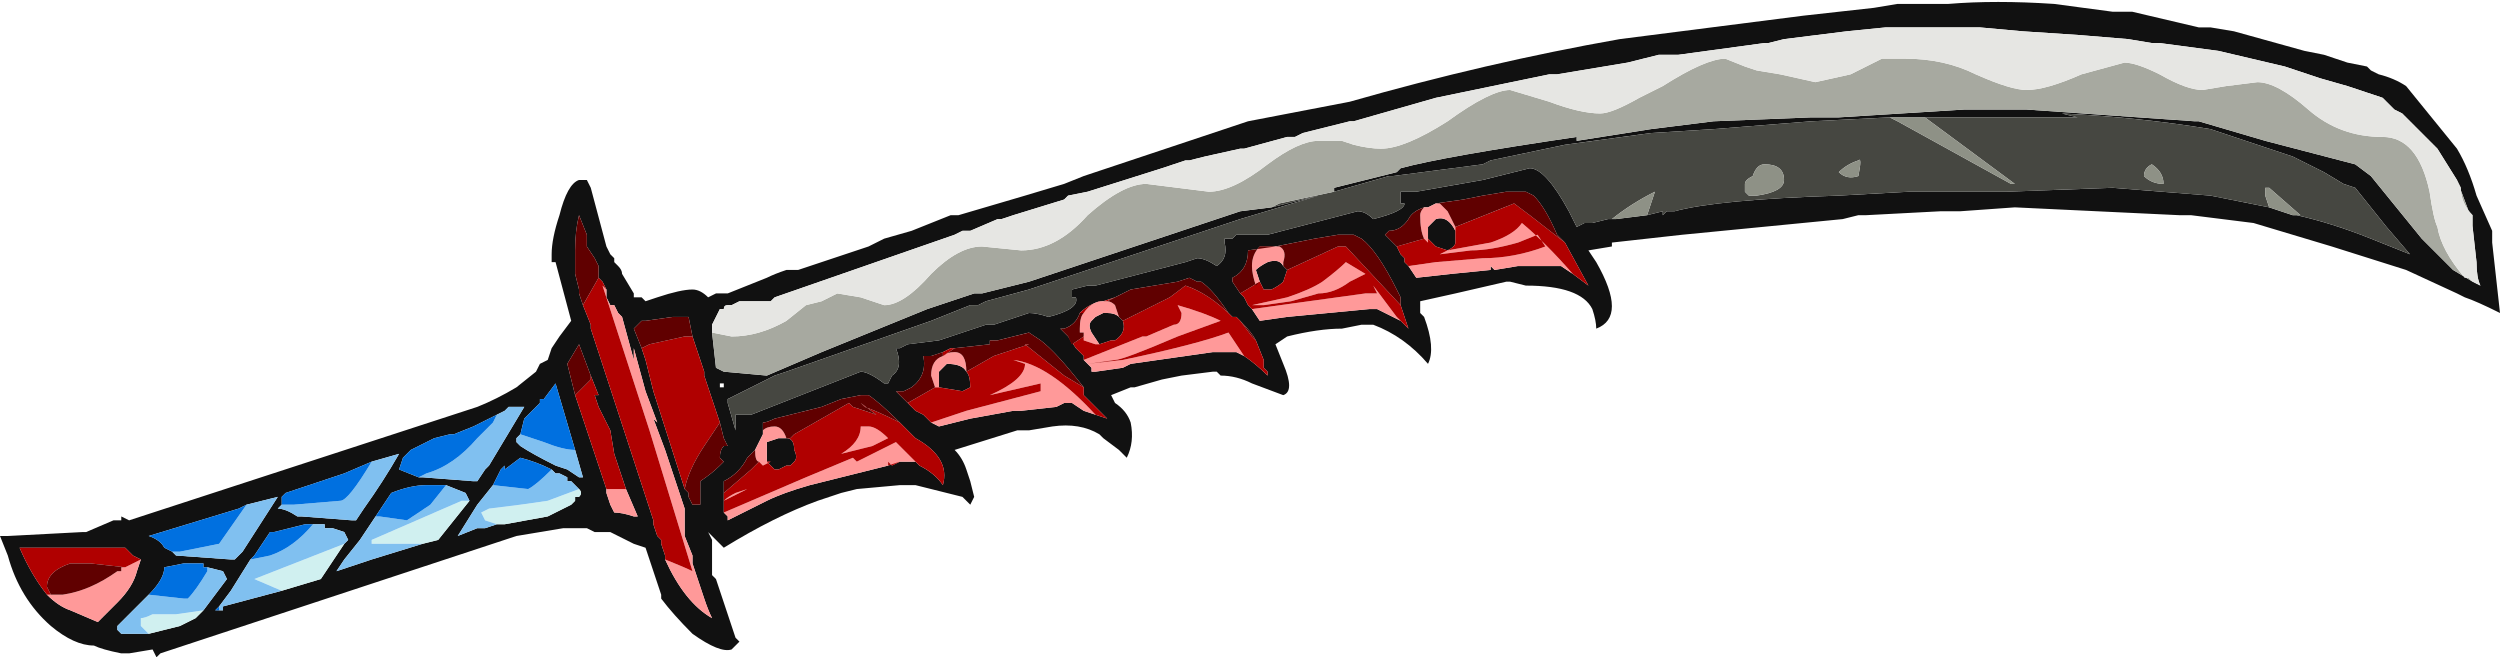 <?xml version="1.0" encoding="UTF-8" standalone="no"?>
<svg xmlns:ffdec="https://www.free-decompiler.com/flash" xmlns:xlink="http://www.w3.org/1999/xlink" ffdec:objectType="frame" height="58.8px" width="223.65px" xmlns="http://www.w3.org/2000/svg">
  <g transform="matrix(1.0, 0.0, 0.0, 1.0, 102.2, 23.45)">
    <use ffdec:characterId="1157" height="8.4" transform="matrix(7.0, 0.0, 0.0, 7.0, -102.2, -23.45)" width="31.95" xlink:href="#shape0"/>
  </g>
  <defs>
    <g id="shape0" transform="matrix(1.0, 0.0, 0.0, 1.0, 14.6, 3.35)">
      <path d="M16.8 -1.05 L16.55 -1.45 16.1 -1.9 16.0 -1.95 15.85 -2.1 15.4 -2.25 15.05 -2.35 14.6 -2.5 13.75 -2.7 13.0 -2.8 12.9 -2.8 12.6 -2.85 12.0 -2.9 11.25 -2.95 10.7 -3.0 9.5 -3.0 9.0 -2.95 8.2 -2.85 8.0 -2.8 7.95 -2.8 6.85 -2.65 6.6 -2.65 6.2 -2.55 5.3 -2.4 5.2 -2.4 3.75 -2.1 2.7 -1.8 2.65 -1.8 2.05 -1.65 1.95 -1.6 1.85 -1.6 1.3 -1.45 1.25 -1.45 0.8 -1.35 0.6 -1.3 0.55 -1.3 0.25 -1.2 -0.7 -0.9 -0.95 -0.85 -1.0 -0.8 -1.65 -0.6 -1.8 -0.55 -1.85 -0.55 -2.2 -0.4 -2.3 -0.4 -2.4 -0.35 -4.7 0.45 -4.75 0.5 -4.85 0.5 -5.15 0.5 -5.25 0.55 -5.3 0.55 Q-5.35 0.55 -5.35 0.6 L-5.4 0.6 Q-5.45 0.7 -5.5 0.8 L-5.5 0.9 -5.45 1.35 -5.35 1.4 -4.8 1.45 -4.1 1.15 -2.75 0.6 -2.15 0.4 -2.05 0.4 -1.45 0.25 1.25 -0.65 1.65 -0.7 2.25 -0.85 1.25 -0.55 -1.45 0.35 -2.0 0.5 -2.1 0.55 -2.2 0.55 -2.7 0.75 -4.55 1.4 -4.7 1.45 -5.3 1.75 -5.3 1.8 -5.2 2.15 -5.2 1.95 -5.0 1.95 -3.6 1.4 Q-3.5 1.4 -3.3 1.55 L-3.25 1.55 -3.2 1.45 Q-3.05 1.35 -3.15 1.1 L-3.1 1.1 -3.0 1.05 -2.6 1.0 -2.0 0.8 -1.9 0.8 -1.45 0.65 Q-1.35 0.65 -1.2 0.7 -0.8 0.6 -0.85 0.45 L-0.9 0.45 -0.9 0.35 -0.7 0.3 -0.6 0.3 0.55 0.0 0.7 -0.05 Q0.8 -0.05 0.95 0.05 1.1 -0.05 1.05 -0.25 L1.05 -0.3 1.15 -0.3 1.2 -0.35 1.6 -0.35 2.75 -0.65 Q2.85 -0.65 2.95 -0.55 3.35 -0.65 3.35 -0.75 L3.3 -0.75 3.3 -0.9 3.5 -0.9 4.35 -1.05 4.95 -1.2 Q5.15 -1.2 5.45 -0.65 L5.55 -0.45 5.65 -0.5 5.75 -0.5 5.95 -0.55 6.05 -0.55 6.45 -0.6 6.65 -0.65 6.65 -0.6 6.7 -0.65 6.8 -0.65 Q7.35 -0.8 8.9 -0.85 L9.8 -0.9 11.05 -0.9 12.4 -0.95 13.65 -0.85 14.4 -0.7 14.7 -0.6 14.75 -0.6 Q15.2 -0.5 15.7 -0.3 L16.2 -0.1 15.9 -0.45 15.5 -0.95 15.35 -1.0 15.1 -1.15 14.7 -1.35 13.65 -1.7 Q12.75 -1.85 11.75 -1.9 L11.95 -1.85 10.0 -1.85 9.55 -1.85 8.55 -1.8 7.3 -1.7 6.5 -1.65 5.4 -1.5 4.45 -1.3 4.35 -1.25 3.2 -1.1 3.15 -1.1 2.45 -0.9 2.45 -0.95 3.25 -1.15 3.3 -1.2 Q3.85 -1.35 5.55 -1.6 L5.55 -1.55 6.5 -1.7 7.3 -1.8 8.55 -1.85 8.9 -1.85 10.5 -1.95 11.3 -1.95 13.45 -1.8 13.5 -1.8 14.35 -1.55 15.5 -1.25 15.7 -1.1 16.35 -0.3 Q16.65 0.0 16.75 0.1 L17.0 0.25 17.1 0.3 Q17.05 0.2 17.05 0.0 L17.0 -0.45 16.95 -0.65 16.8 -1.05 M1.8 0.05 L1.85 0.1 1.8 0.25 Q1.75 0.3 1.65 0.35 L1.55 0.35 1.5 0.25 1.45 0.1 Q1.5 0.05 1.6 0.0 1.75 -0.05 1.8 0.05 M3.3 0.55 L3.3 0.45 3.25 0.35 Q3.0 -0.15 2.8 -0.3 L2.7 -0.35 2.5 -0.35 2.2 -0.3 1.7 -0.2 1.35 -0.15 Q1.35 0.1 1.15 0.2 L1.15 0.25 1.25 0.4 1.3 0.45 1.35 0.55 1.4 0.6 1.5 0.75 1.85 0.7 2.9 0.6 3.0 0.6 3.3 0.75 3.4 0.85 3.3 0.55 M2.65 -2.05 Q4.4 -2.55 6.1 -2.85 L8.45 -3.15 9.35 -3.25 9.65 -3.3 10.3 -3.3 Q10.9 -3.35 11.65 -3.3 L12.4 -3.2 12.65 -3.2 13.5 -3.0 13.65 -3.0 13.95 -2.95 14.85 -2.7 15.1 -2.65 15.4 -2.55 15.65 -2.5 15.7 -2.45 15.8 -2.4 Q16.0 -2.35 16.15 -2.25 L16.8 -1.45 Q16.95 -1.2 17.05 -0.85 L17.25 -0.4 17.25 -0.25 17.35 0.65 Q17.05 0.5 16.9 0.45 L16.8 0.4 16.15 0.1 15.2 -0.2 14.2 -0.5 13.4 -0.6 13.25 -0.6 11.15 -0.7 10.45 -0.65 10.2 -0.65 9.25 -0.6 9.15 -0.6 8.95 -0.55 6.9 -0.35 6.0 -0.25 6.0 -0.2 5.7 -0.15 5.8 0.0 Q6.2 0.7 5.8 0.85 5.8 0.75 5.75 0.6 5.6 0.3 4.9 0.3 L4.7 0.25 4.65 0.25 4.0 0.4 3.55 0.5 3.55 0.65 3.6 0.7 Q3.75 1.1 3.65 1.3 3.35 0.95 2.95 0.8 L2.8 0.8 2.55 0.85 Q2.25 0.85 1.85 0.95 L1.7 1.05 1.8 1.3 Q1.95 1.65 1.8 1.7 L1.4 1.55 Q1.2 1.45 1.0 1.45 L0.95 1.4 0.9 1.4 0.5 1.45 0.25 1.5 -0.1 1.6 -0.15 1.6 -0.4 1.7 -0.35 1.8 Q-0.2 1.9 -0.15 2.05 -0.1 2.3 -0.2 2.5 L-0.3 2.4 -0.5 2.25 -0.55 2.2 Q-0.8 2.05 -1.15 2.1 L-1.45 2.15 -1.6 2.15 -2.4 2.4 Q-2.3 2.5 -2.25 2.65 L-2.2 2.8 -2.15 3.0 -2.2 3.1 -2.3 3.0 -2.9 2.85 -3.1 2.85 -3.65 2.9 -3.85 2.95 -4.15 3.05 Q-4.7 3.25 -5.35 3.65 L-5.55 3.45 -5.5 3.55 -5.5 4.0 -5.45 4.05 -5.2 4.8 -5.15 4.85 -5.25 4.95 Q-5.4 5.0 -5.75 4.75 -6.0 4.5 -6.15 4.3 L-6.15 4.25 -6.35 3.65 -6.5 3.6 -6.8 3.45 -7.0 3.45 -7.1 3.4 -7.4 3.4 -8.0 3.5 -12.55 5.0 -12.6 5.05 -12.65 4.95 -12.95 5.0 -13.05 5.0 Q-13.3 4.95 -13.4 4.9 -13.65 4.9 -13.95 4.65 -14.35 4.3 -14.5 3.75 L-14.6 3.5 -14.5 3.5 -13.55 3.45 -13.5 3.45 -13.15 3.3 -13.05 3.3 -13.05 3.25 -12.95 3.3 -8.5 1.85 Q-8.25 1.75 -8.0 1.6 L-7.75 1.4 -7.7 1.3 -7.6 1.25 -7.55 1.1 -7.45 0.95 -7.3 0.75 -7.5 0.0 -7.55 0.0 -7.55 -0.1 Q-7.55 -0.3 -7.45 -0.6 -7.35 -1.0 -7.2 -1.05 L-7.1 -1.05 -7.05 -0.95 -6.85 -0.2 -6.8 -0.1 -6.75 -0.05 -6.75 0.0 -6.7 0.05 Q-6.65 0.1 -6.65 0.15 L-6.5 0.4 -6.5 0.45 -6.4 0.45 -6.35 0.5 -6.2 0.45 Q-5.9 0.35 -5.75 0.35 -5.65 0.35 -5.55 0.45 L-5.45 0.4 -5.3 0.4 -4.8 0.2 Q-4.7 0.15 -4.55 0.1 L-4.4 0.1 -3.5 -0.2 -3.3 -0.3 -2.95 -0.4 -2.45 -0.6 -2.35 -0.6 -1.5 -0.85 -1.0 -1.0 -0.75 -1.1 1.35 -1.8 2.65 -2.05 M3.6 -0.7 Q3.45 -0.65 3.4 -0.55 3.3 -0.4 3.15 -0.4 L3.1 -0.35 3.25 -0.2 3.3 -0.1 3.35 -0.05 3.35 0.0 3.4 0.05 3.5 0.2 3.95 0.15 4.45 0.1 4.45 0.05 4.5 0.1 4.8 0.05 5.35 0.05 5.5 0.15 5.7 0.3 5.4 -0.25 5.3 -0.35 Q5.15 -0.7 5.0 -0.85 L4.9 -0.9 4.65 -0.9 4.35 -0.85 4.1 -0.8 3.75 -0.75 3.65 -0.7 3.6 -0.7 M3.65 -0.3 L3.65 -0.45 3.75 -0.55 Q3.9 -0.6 4.0 -0.4 L4.0 -0.25 Q4.0 -0.2 3.9 -0.15 L3.75 -0.2 3.65 -0.3 M1.3 1.2 Q1.45 1.3 1.6 1.45 L1.6 1.4 1.55 1.35 1.55 1.25 1.45 1.0 Q1.4 0.9 1.25 0.75 L1.2 0.7 1.15 0.7 1.1 0.65 Q0.9 0.35 0.75 0.25 L0.7 0.25 0.6 0.2 0.45 0.25 -0.15 0.35 -0.35 0.45 -0.5 0.5 -0.55 0.5 Q-0.7 0.55 -0.8 0.65 -0.85 0.8 -1.0 0.85 L-1.05 0.85 -0.95 0.95 -0.85 1.1 -0.75 1.2 -0.75 1.25 -0.7 1.3 -0.65 1.35 -0.65 1.4 -0.6 1.4 -0.25 1.35 -0.15 1.3 0.9 1.15 1.2 1.15 1.3 1.2 M-0.25 0.75 Q-0.2 0.9 -0.35 1.0 L-0.4 1.0 -0.55 1.05 -0.65 0.9 Q-0.7 0.8 -0.65 0.75 L-0.6 0.7 -0.5 0.65 -0.45 0.65 Q-0.35 0.65 -0.3 0.7 L-0.25 0.75 M-6.95 0.2 L-6.95 0.05 -7.0 -0.05 -7.1 -0.2 -7.1 -0.35 -7.2 -0.6 Q-7.25 -0.4 -7.25 -0.15 L-7.25 0.15 -7.2 0.35 -7.2 0.4 -7.15 0.55 -7.05 0.8 -7.05 0.85 -6.25 3.3 -6.25 3.35 -6.2 3.5 -6.15 3.55 -6.15 3.6 -6.1 3.75 -6.1 3.8 Q-5.85 4.35 -5.5 4.55 -5.55 4.45 -5.6 4.3 L-5.75 3.85 -5.75 3.75 -5.85 3.5 -5.85 3.15 -6.1 2.4 -6.25 2.0 -6.2 2.05 -6.35 1.65 -6.5 1.1 -6.5 1.25 -6.65 0.7 -6.7 0.65 -6.75 0.55 -6.8 0.55 -6.85 0.45 -6.85 0.35 -6.9 0.25 -6.95 0.2 M-0.75 1.6 Q-1.1 1.15 -1.3 1.0 L-1.45 0.9 -1.85 1.0 -1.95 1.0 -1.95 1.05 -2.4 1.1 -2.45 1.1 -2.55 1.15 -2.7 1.2 -2.8 1.2 Q-2.75 1.45 -2.95 1.6 L-3.05 1.65 -3.15 1.65 -3.0 1.8 -2.9 1.9 -2.8 1.95 -2.7 2.05 -2.6 2.1 -2.2 2.0 -1.65 1.9 -1.55 1.9 -1.1 1.85 -1.0 1.8 -0.9 1.8 -0.75 1.9 -0.6 1.95 -0.45 2.0 -0.75 1.7 -0.75 1.6 M-2.6 1.6 L-2.6 1.4 -2.5 1.3 Q-2.3 1.3 -2.25 1.4 -2.2 1.45 -2.2 1.6 L-2.3 1.65 -2.6 1.6 M-3.1 2.55 L-2.9 2.55 -2.85 2.6 Q-2.65 2.7 -2.55 2.85 -2.45 2.5 -2.9 2.25 L-3.1 2.05 Q-3.35 1.8 -3.5 1.7 L-3.6 1.7 -3.85 1.75 -4.1 1.85 -4.7 2.0 Q-4.8 2.05 -4.85 2.05 L-4.85 2.15 -4.85 2.2 -4.95 2.4 -5.05 2.5 Q-5.15 2.7 -5.35 2.8 L-5.35 2.85 -5.35 3.05 -5.35 3.2 -5.3 3.25 -5.3 3.3 Q-5.2 3.25 -5.1 3.2 L-4.8 3.05 Q-4.6 2.95 -4.25 2.85 L-3.25 2.6 -3.1 2.55 M-5.4 2.05 L-5.6 1.45 -5.6 1.4 -5.75 0.95 -5.8 0.7 -6.0 0.7 -6.35 0.75 -6.4 0.75 -6.5 0.85 -6.4 1.1 -6.35 1.25 -6.25 1.65 -5.85 2.9 -5.8 2.95 -5.8 3.0 -5.75 3.1 -5.65 3.1 -5.65 2.8 Q-5.5 2.7 -5.4 2.6 L-5.35 2.55 -5.4 2.5 Q-5.4 2.4 -5.35 2.35 L-5.3 2.35 -5.35 2.25 -5.4 2.05 M-5.35 1.55 L-5.4 1.55 -5.4 1.6 -5.35 1.6 -5.35 1.55 M-4.8 2.55 L-4.8 2.3 -4.65 2.25 -4.55 2.25 Q-4.45 2.25 -4.45 2.4 -4.4 2.5 -4.45 2.55 L-4.5 2.6 -4.55 2.6 -4.65 2.65 -4.7 2.65 -4.8 2.55 M-6.6 2.9 L-6.75 2.45 -6.8 2.15 -6.95 1.85 -7.0 1.7 -6.95 1.7 -7.05 1.45 -7.2 1.05 -7.35 1.3 -7.25 1.7 -6.85 2.9 -6.85 2.95 -6.8 3.1 -6.75 3.2 Q-6.65 3.2 -6.5 3.25 L-6.45 3.25 -6.6 2.9 M-7.25 2.4 L-7.5 1.55 -7.65 1.75 -7.7 1.75 -7.7 1.8 -7.9 2.0 -7.95 2.2 -8.0 2.25 -8.0 2.3 -7.95 2.35 Q-7.8 2.45 -7.5 2.6 L-7.35 2.65 -7.2 2.75 -7.15 2.75 -7.25 2.4 M-7.85 1.85 L-7.85 1.85 M-9.25 2.75 L-9.2 2.75 -8.55 2.8 -8.5 2.8 -8.4 2.65 -8.35 2.6 -7.9 1.85 -8.1 1.85 -8.15 1.9 -8.25 1.95 -8.55 2.1 -8.8 2.2 -8.85 2.2 -9.05 2.25 -9.35 2.4 -9.45 2.5 -9.5 2.65 -9.25 2.75 M-7.55 2.65 Q-7.75 2.55 -7.95 2.5 L-8.15 2.65 -8.15 2.6 -8.2 2.65 -8.3 2.85 -8.5 3.1 -8.75 3.5 -8.5 3.4 -8.4 3.4 -8.25 3.35 -8.15 3.35 -7.6 3.25 -7.3 3.1 -7.25 3.05 -7.25 3.0 -7.2 3.0 Q-7.15 2.95 -7.2 2.9 L-7.3 2.8 -7.35 2.8 -7.35 2.75 -7.45 2.7 -7.5 2.7 -7.55 2.65 M-9.2 3.6 L-9.0 3.55 -8.6 3.05 -8.65 2.95 -8.9 2.85 -9.15 2.85 Q-9.35 2.85 -9.6 2.95 L-9.8 3.25 -10.0 3.55 -10.2 3.8 -10.3 3.95 -9.85 3.8 -9.2 3.6 M-9.85 2.55 L-10.2 2.7 -10.95 2.95 -11.0 3.0 -11.0 3.1 -11.05 3.15 Q-10.95 3.15 -10.8 3.25 L-10.75 3.25 -10.1 3.3 -10.05 3.3 -9.95 3.15 Q-9.7 2.8 -9.5 2.45 L-9.85 2.55 M-12.4 3.7 L-12.35 3.75 -11.65 3.8 -11.6 3.8 -11.5 3.7 -11.05 3.0 -11.45 3.1 -11.55 3.15 -12.7 3.5 Q-12.55 3.55 -12.5 3.65 L-12.4 3.7 M-10.6 3.35 L-10.7 3.35 Q-10.9 3.4 -11.1 3.45 L-11.15 3.45 -11.35 3.75 -11.4 3.8 -11.65 4.2 -11.8 4.4 -11.85 4.45 -11.8 4.45 -11.75 4.45 -11.75 4.4 -11.0 4.2 -10.5 4.05 -10.2 3.6 -10.15 3.55 -10.2 3.45 -10.35 3.4 -10.45 3.4 -10.45 3.35 -10.6 3.35 M-11.95 3.9 L-12.0 3.9 -12.0 3.85 -12.25 3.85 -12.5 3.9 Q-12.5 4.05 -12.7 4.25 L-13.1 4.65 -13.1 4.7 -13.05 4.75 -12.7 4.75 -12.3 4.65 -12.1 4.55 -12.0 4.45 -11.7 4.05 -11.75 3.95 -11.95 3.9 M-12.8 3.8 L-12.9 3.75 -13.0 3.65 -14.35 3.65 Q-14.2 4.0 -14.0 4.25 -13.85 4.4 -13.7 4.45 L-13.35 4.6 -13.3 4.55 -13.1 4.35 Q-12.9 4.15 -12.85 3.95 L-12.8 3.8" fill="#111111" fill-rule="evenodd" stroke="none"/>
      <path d="M2.45 -0.9 L3.15 -1.1 3.2 -1.1 4.35 -1.25 4.45 -1.3 5.4 -1.5 6.5 -1.65 7.3 -1.7 8.55 -1.8 9.55 -1.85 9.65 -1.8 11.1 -1.0 11.15 -1.0 10.0 -1.85 11.95 -1.85 11.75 -1.9 Q12.75 -1.85 13.65 -1.7 L14.7 -1.35 15.1 -1.15 15.35 -1.0 15.5 -0.95 15.9 -0.45 16.2 -0.1 15.7 -0.3 Q15.2 -0.5 14.75 -0.6 L14.8 -0.6 14.4 -0.95 14.35 -0.95 14.35 -0.85 14.4 -0.7 13.65 -0.85 12.4 -0.95 11.05 -0.9 9.8 -0.9 8.9 -0.85 Q7.35 -0.8 6.8 -0.65 L6.7 -0.65 6.65 -0.6 6.65 -0.65 6.45 -0.6 6.55 -0.9 Q6.25 -0.75 6.0 -0.55 L5.95 -0.55 5.75 -0.5 5.65 -0.5 5.55 -0.45 5.45 -0.65 Q5.15 -1.2 4.95 -1.2 L4.35 -1.05 3.5 -0.9 3.3 -0.9 3.3 -0.75 3.35 -0.75 Q3.35 -0.65 2.95 -0.55 2.85 -0.65 2.75 -0.65 L1.6 -0.35 1.2 -0.35 1.15 -0.3 1.05 -0.3 1.05 -0.25 Q1.1 -0.05 0.95 0.05 0.8 -0.05 0.7 -0.05 L0.55 0.0 -0.6 0.3 -0.7 0.3 -0.9 0.35 -0.9 0.45 -0.85 0.45 Q-0.8 0.6 -1.2 0.7 -1.35 0.65 -1.45 0.65 L-1.9 0.8 -2.0 0.8 -2.6 1.0 -3.0 1.05 -3.1 1.1 -3.15 1.1 Q-3.05 1.35 -3.2 1.45 L-3.25 1.55 -3.3 1.55 Q-3.5 1.4 -3.6 1.4 L-5.0 1.95 -5.2 1.95 -5.2 2.15 -5.3 1.8 -5.3 1.75 -4.7 1.45 -4.55 1.4 -2.7 0.75 -2.2 0.55 -2.1 0.55 -2.0 0.5 -1.45 0.35 1.25 -0.55 2.25 -0.85 1.65 -0.7 1.75 -0.75 2.45 -0.9 M12.9 -1.25 Q12.8 -1.2 12.8 -1.1 12.9 -1.0 13.05 -1.0 13.05 -1.15 12.9 -1.25 M8.9 -1.15 Q9.0 -1.05 9.15 -1.1 9.2 -1.35 9.15 -1.3 9.0 -1.25 8.9 -1.15 M7.75 -0.85 L7.85 -0.85 Q8.2 -0.9 8.2 -1.05 8.2 -1.25 7.95 -1.25 7.85 -1.25 7.8 -1.1 7.7 -1.05 7.7 -1.0 L7.7 -0.9 7.75 -0.85" fill="#464741" fill-rule="evenodd" stroke="none"/>
      <path d="M16.8 -1.05 L16.95 -0.65 17.0 -0.45 17.0 -0.6 Q16.85 -0.75 16.85 -0.95 L16.8 -1.05 M17.0 0.25 L16.75 0.1 Q16.65 0.0 16.35 -0.3 L15.7 -1.1 15.5 -1.25 14.35 -1.55 13.5 -1.8 13.45 -1.8 11.3 -1.95 10.5 -1.95 8.9 -1.85 8.55 -1.85 7.3 -1.8 6.5 -1.7 5.55 -1.55 5.55 -1.6 Q3.85 -1.35 3.3 -1.2 L3.25 -1.15 2.45 -0.95 2.45 -0.9 1.75 -0.75 1.65 -0.7 1.25 -0.65 -1.45 0.25 -2.05 0.4 -2.15 0.4 -2.75 0.6 -4.1 1.15 -4.8 1.45 -5.35 1.4 -5.45 1.35 -5.5 0.9 -5.25 0.95 Q-4.9 0.95 -4.55 0.75 L-4.3 0.55 -4.1 0.5 -3.9 0.4 -3.6 0.45 -3.3 0.55 Q-3.05 0.55 -2.7 0.15 -2.35 -0.2 -2.05 -0.2 L-1.55 -0.15 Q-1.1 -0.15 -0.7 -0.6 -0.25 -1.0 0.05 -1.0 L0.85 -0.9 Q1.15 -0.9 1.6 -1.25 2.0 -1.55 2.25 -1.55 L2.55 -1.55 2.7 -1.5 Q2.9 -1.45 3.05 -1.45 3.35 -1.45 3.9 -1.8 4.45 -2.2 4.7 -2.2 L5.2 -2.05 Q5.6 -1.9 5.85 -1.9 6.0 -1.9 6.35 -2.1 L6.65 -2.25 Q7.2 -2.6 7.45 -2.6 L7.7 -2.5 7.85 -2.45 8.15 -2.4 8.6 -2.3 9.05 -2.4 9.45 -2.6 9.75 -2.6 Q10.25 -2.6 10.65 -2.4 11.1 -2.2 11.3 -2.2 11.55 -2.2 12.0 -2.4 L12.55 -2.55 Q12.7 -2.55 13.0 -2.4 13.35 -2.2 13.55 -2.2 L13.85 -2.25 14.25 -2.3 Q14.5 -2.3 14.9 -1.95 15.3 -1.6 15.85 -1.6 16.3 -1.6 16.45 -0.9 16.5 -0.55 16.55 -0.45 16.6 -0.15 16.9 0.2 L16.95 0.2 17.0 0.25 M-5.15 0.5 L-4.85 0.5 -5.15 0.5 M-1.85 -0.55 L-1.8 -0.55 -1.85 -0.55 M0.55 -1.3 L0.6 -1.3 0.55 -1.3" fill="#a7a9a0" fill-rule="evenodd" stroke="none"/>
      <path d="M-12.0 4.45 L-12.1 4.55 -12.0 4.45" fill="#6d1224" fill-rule="evenodd" stroke="none"/>
      <path d="M0.6 -1.3 L0.8 -1.35 1.25 -1.45 1.3 -1.45 1.85 -1.6 1.95 -1.6 2.05 -1.65 2.65 -1.8 2.7 -1.8 3.75 -2.1 5.2 -2.4 5.3 -2.4 6.2 -2.55 6.6 -2.65 6.85 -2.65 7.95 -2.8 8.0 -2.8 8.2 -2.85 9.0 -2.95 9.5 -3.0 10.7 -3.0 11.25 -2.95 12.0 -2.9 12.6 -2.85 12.9 -2.8 13.0 -2.8 13.75 -2.7 14.6 -2.5 15.05 -2.35 15.4 -2.25 15.85 -2.1 16.0 -1.95 16.1 -1.9 16.55 -1.45 16.8 -1.05 16.85 -0.95 Q16.85 -0.75 17.0 -0.6 L17.0 -0.45 17.05 0.0 Q17.05 0.2 17.1 0.3 L17.0 0.25 16.95 0.2 16.9 0.2 Q16.6 -0.15 16.55 -0.45 16.5 -0.55 16.45 -0.9 16.3 -1.6 15.85 -1.6 15.3 -1.6 14.9 -1.95 14.5 -2.3 14.25 -2.3 L13.85 -2.25 13.55 -2.2 Q13.35 -2.2 13.0 -2.4 12.7 -2.55 12.55 -2.55 L12.0 -2.4 Q11.55 -2.2 11.3 -2.2 11.1 -2.2 10.65 -2.4 10.25 -2.6 9.75 -2.6 L9.45 -2.6 9.05 -2.4 8.6 -2.3 8.15 -2.4 7.85 -2.45 7.7 -2.5 7.45 -2.6 Q7.2 -2.6 6.65 -2.25 L6.35 -2.1 Q6.0 -1.9 5.85 -1.9 5.6 -1.9 5.2 -2.05 L4.7 -2.2 Q4.45 -2.2 3.9 -1.8 3.35 -1.45 3.05 -1.45 2.9 -1.45 2.7 -1.5 L2.55 -1.55 2.25 -1.55 Q2.0 -1.55 1.6 -1.25 1.15 -0.9 0.85 -0.9 L0.05 -1.0 Q-0.25 -1.0 -0.7 -0.6 -1.1 -0.15 -1.55 -0.15 L-2.05 -0.2 Q-2.35 -0.2 -2.7 0.15 -3.05 0.55 -3.3 0.55 L-3.6 0.45 -3.9 0.4 -4.1 0.5 -4.3 0.55 -4.55 0.75 Q-4.9 0.95 -5.25 0.95 L-5.5 0.9 -5.5 0.8 Q-5.45 0.7 -5.4 0.6 L-5.35 0.6 Q-5.35 0.55 -5.3 0.55 L-5.25 0.55 -5.15 0.5 -4.85 0.5 -4.75 0.5 -4.7 0.45 -2.4 -0.35 -2.3 -0.4 -2.2 -0.4 -1.85 -0.55 -1.8 -0.55 -1.65 -0.6 -1.0 -0.8 -0.95 -0.85 -0.7 -0.9 0.25 -1.2 0.55 -1.3 0.6 -1.3" fill="#e6e6e3" fill-rule="evenodd" stroke="none"/>
      <path d="M9.55 -1.85 L10.0 -1.85 11.15 -1.0 11.1 -1.0 9.65 -1.8 9.55 -1.85 M14.75 -0.6 L14.7 -0.6 14.4 -0.7 14.35 -0.85 14.35 -0.95 14.4 -0.95 14.8 -0.6 14.75 -0.6 M6.45 -0.6 L6.05 -0.55 5.95 -0.55 6.0 -0.55 Q6.25 -0.75 6.55 -0.9 L6.45 -0.6 M7.75 -0.85 L7.7 -0.9 7.7 -1.0 Q7.7 -1.05 7.8 -1.1 7.85 -1.25 7.95 -1.25 8.2 -1.25 8.2 -1.05 8.2 -0.9 7.85 -0.85 L7.75 -0.85 M8.9 -1.15 Q9.0 -1.25 9.15 -1.3 9.2 -1.35 9.15 -1.1 9.0 -1.05 8.9 -1.15 M12.9 -1.25 Q13.05 -1.15 13.05 -1.0 12.9 -1.0 12.8 -1.1 12.8 -1.2 12.9 -1.25" fill="#8e9186" fill-rule="evenodd" stroke="none"/>
      <path d="M1.5 0.25 L1.45 0.3 Q1.4 0.15 1.4 0.05 1.4 -0.1 1.5 -0.2 L1.75 -0.2 Q1.85 -0.15 1.8 0.0 L1.8 0.05 Q1.75 -0.05 1.6 0.0 1.5 0.05 1.45 0.1 L1.5 0.25 M3.6 -0.3 Q3.55 -0.4 3.55 -0.6 3.55 -0.65 3.6 -0.7 L3.65 -0.7 3.75 -0.75 3.8 -0.75 3.9 -0.65 4.0 -0.45 4.0 -0.4 Q3.9 -0.6 3.75 -0.55 L3.65 -0.45 3.65 -0.3 3.65 -0.25 3.6 -0.3 M3.4 0.05 L3.75 0.0 4.35 -0.05 Q4.75 -0.05 5.15 -0.2 L5.05 -0.35 4.8 -0.25 Q4.45 -0.15 4.2 -0.15 L3.8 -0.1 3.9 -0.15 4.45 -0.25 Q4.75 -0.35 4.85 -0.5 5.15 -0.25 5.5 0.15 L5.35 0.05 4.8 0.05 4.5 0.1 4.45 0.05 4.45 0.1 3.95 0.15 3.5 0.2 3.4 0.05 M1.4 0.6 L2.85 0.4 3.0 0.4 2.95 0.3 3.25 0.7 3.3 0.75 3.0 0.6 2.9 0.6 1.85 0.7 1.5 0.75 1.4 0.6 M1.35 0.55 L1.4 0.55 1.85 0.45 Q2.15 0.35 2.3 0.25 2.5 0.1 2.6 0.0 L2.85 0.15 2.65 0.25 Q2.45 0.4 2.25 0.4 L1.9 0.5 1.55 0.55 1.35 0.55 M-0.55 1.05 L-0.6 1.05 -0.75 1.0 -0.75 0.9 -0.8 0.9 -0.8 0.85 Q-0.8 0.7 -0.75 0.65 -0.65 0.5 -0.5 0.5 L-0.45 0.5 Q-0.4 0.5 -0.35 0.55 L-0.3 0.7 Q-0.35 0.65 -0.45 0.65 L-0.5 0.65 -0.6 0.7 -0.65 0.75 Q-0.7 0.8 -0.65 0.9 L-0.55 1.05 M-0.75 1.25 L0.0 0.95 0.05 0.95 0.4 0.8 Q0.5 0.8 0.5 0.65 L0.45 0.55 Q0.8 0.65 1.0 0.75 L0.45 0.95 Q-0.25 1.25 -0.35 1.25 L-0.7 1.3 -0.25 1.25 Q0.7 1.05 1.1 0.9 L1.3 1.2 1.2 1.15 0.9 1.15 -0.15 1.3 -0.25 1.35 -0.6 1.4 -0.65 1.4 -0.65 1.35 -0.7 1.3 -0.75 1.25 M-6.85 0.35 L-6.85 0.45 -6.8 0.55 -6.75 0.55 -6.7 0.65 -6.65 0.7 -6.5 1.25 -6.5 1.1 -6.35 1.65 -6.2 2.05 -6.25 2.0 -6.1 2.4 -5.85 3.15 -5.85 3.5 -5.75 3.75 -5.75 3.85 -5.6 4.3 Q-5.55 4.45 -5.5 4.55 -5.85 4.35 -6.1 3.8 -5.85 3.9 -5.75 3.95 L-6.3 2.15 -6.9 0.3 -6.85 0.35 M-2.65 1.6 L-2.7 1.45 Q-2.7 1.25 -2.55 1.2 -2.5 1.15 -2.4 1.15 -2.25 1.15 -2.25 1.4 -2.3 1.3 -2.5 1.3 L-2.6 1.4 -2.6 1.6 -2.65 1.6 M-0.6 1.95 L-0.75 1.9 -0.9 1.8 -1.0 1.8 -1.1 1.85 -1.55 1.9 -1.65 1.9 -2.2 2.0 -2.6 2.1 -2.7 2.05 -2.25 1.9 -1.3 1.65 -1.3 1.55 -1.95 1.7 Q-1.5 1.5 -1.5 1.3 L-1.65 1.25 Q-1.2 1.3 -0.6 1.95 M-2.85 2.6 L-2.9 2.55 -3.1 2.55 -3.2 2.6 -3.25 2.55 -3.25 2.6 -4.25 2.85 Q-4.6 2.95 -4.8 3.05 L-5.1 3.2 Q-5.2 3.25 -5.3 3.3 L-5.3 3.25 -5.35 3.2 -4.3 2.75 -3.7 2.5 -3.65 2.55 -3.15 2.3 -2.85 2.6 M-4.95 2.4 L-4.85 2.2 -4.85 2.15 Q-4.8 2.1 -4.7 2.1 -4.6 2.1 -4.55 2.25 L-4.65 2.25 -4.8 2.3 -4.8 2.55 -4.75 2.55 -4.85 2.6 -4.9 2.55 Q-4.95 2.55 -4.95 2.4 M-5.35 3.05 Q-5.3 3.0 -5.2 2.95 L-5.05 2.9 Q-5.25 3.0 -5.35 3.05 M-3.5 2.1 Q-3.4 2.1 -3.25 2.25 L-3.45 2.35 -3.85 2.45 Q-3.6 2.3 -3.6 2.1 L-3.5 2.1 M-6.6 2.9 L-6.45 3.25 -6.5 3.25 Q-6.65 3.2 -6.75 3.2 L-6.8 3.1 -6.85 2.95 -6.85 2.9 -6.6 2.9 M-14.0 4.25 L-13.95 4.25 -13.8 4.25 Q-13.45 4.2 -13.1 3.95 L-13.05 3.95 -13.05 3.9 -13.0 3.9 -12.8 3.8 -12.85 3.95 Q-12.9 4.15 -13.1 4.35 L-13.3 4.55 -13.35 4.6 -13.7 4.45 Q-13.85 4.4 -14.0 4.25" fill="#ff9999" fill-rule="evenodd" stroke="none"/>
      <path d="M1.85 0.1 L2.5 -0.2 2.6 -0.2 3.3 0.55 3.4 0.85 3.3 0.75 3.25 0.7 2.95 0.3 3.0 0.4 2.85 0.4 1.4 0.6 1.35 0.55 1.3 0.45 1.25 0.4 1.5 0.25 1.55 0.35 1.65 0.35 Q1.75 0.3 1.8 0.25 L1.85 0.1 M3.25 -0.2 L3.6 -0.3 3.65 -0.25 3.65 -0.3 3.75 -0.2 3.9 -0.15 Q4.0 -0.2 4.0 -0.25 L4.0 -0.4 4.0 -0.45 4.75 -0.75 4.95 -0.6 5.4 -0.25 5.7 0.3 5.5 0.15 Q5.15 -0.25 4.85 -0.5 4.75 -0.35 4.45 -0.25 L3.9 -0.15 3.8 -0.1 4.2 -0.15 Q4.45 -0.15 4.8 -0.25 L5.05 -0.35 5.15 -0.2 Q4.75 -0.05 4.35 -0.05 L3.75 0.0 3.4 0.05 3.35 0.0 3.35 -0.05 3.3 -0.1 3.25 -0.2 M1.35 0.55 L1.55 0.55 1.9 0.5 2.25 0.4 Q2.45 0.4 2.65 0.25 L2.85 0.15 2.6 0.0 Q2.5 0.1 2.3 0.25 2.15 0.35 1.85 0.45 L1.4 0.55 1.35 0.55 M1.45 1.0 L1.55 1.25 1.55 1.35 1.6 1.4 1.6 1.45 Q1.45 1.3 1.3 1.2 L1.1 0.9 Q0.7 1.05 -0.25 1.25 L-0.7 1.3 -0.35 1.25 Q-0.25 1.25 0.45 0.95 L1.0 0.75 Q0.8 0.65 0.45 0.55 L0.5 0.65 Q0.5 0.8 0.4 0.8 L0.05 0.95 0.0 0.95 -0.75 1.25 -0.75 1.2 -0.85 1.1 -0.95 0.95 -0.9 1.05 -0.75 0.95 -0.75 0.9 -0.75 1.0 -0.6 1.05 -0.55 1.05 -0.4 1.0 -0.35 1.0 Q-0.2 0.9 -0.25 0.75 L0.35 0.45 0.55 0.3 Q0.85 0.4 1.15 0.7 L1.2 0.7 1.25 0.75 1.4 0.95 1.45 1.0 M-0.35 0.45 L-0.45 0.5 -0.5 0.5 Q-0.65 0.5 -0.75 0.65 L-0.8 0.65 Q-0.7 0.55 -0.55 0.5 L-0.5 0.5 -0.35 0.45 M-7.15 0.55 L-6.95 0.2 -6.9 0.25 -6.85 0.35 -6.9 0.3 -6.3 2.15 -5.75 3.95 Q-5.85 3.9 -6.1 3.8 L-6.1 3.75 -6.15 3.6 -6.15 3.55 -6.2 3.5 -6.25 3.35 -6.25 3.3 -7.05 0.85 -7.05 0.8 -7.15 0.55 M-2.4 1.1 L-2.55 1.2 -2.55 1.15 -2.45 1.1 -2.4 1.1 M-3.0 1.8 L-2.65 1.6 -2.6 1.6 -2.3 1.65 -2.2 1.6 Q-2.2 1.45 -2.25 1.4 L-1.9 1.2 -1.45 1.05 -1.5 1.05 -1.0 1.45 -0.75 1.6 -0.75 1.7 -0.45 2.0 -0.6 1.95 Q-1.2 1.3 -1.65 1.25 L-1.5 1.3 Q-1.5 1.5 -1.95 1.7 L-1.3 1.55 -1.3 1.65 -2.25 1.9 -2.7 2.05 -2.8 1.95 -2.9 1.9 -3.0 1.8 M-3.1 2.55 L-3.25 2.6 -3.25 2.55 -3.2 2.6 -3.1 2.55 M-5.35 3.2 L-5.35 3.05 -5.35 2.85 -5.35 2.95 -5.0 2.65 -4.9 2.55 -4.85 2.6 -4.75 2.55 -4.8 2.55 -4.7 2.65 -4.65 2.65 -4.55 2.6 -4.5 2.6 -4.45 2.55 Q-4.4 2.5 -4.45 2.4 -4.45 2.25 -4.55 2.25 L-4.5 2.25 -4.45 2.2 -3.75 1.8 -3.7 1.85 -3.4 1.95 -3.6 1.8 -3.55 1.85 Q-3.4 1.9 -3.1 2.05 L-2.9 2.25 Q-2.45 2.5 -2.55 2.85 -2.65 2.7 -2.85 2.6 L-3.15 2.3 -3.65 2.55 -3.7 2.5 -4.3 2.75 -5.35 3.2 M-5.75 0.95 L-5.6 1.4 -5.6 1.45 -5.4 2.05 -5.6 2.35 Q-5.8 2.65 -5.85 2.9 L-6.25 1.65 -6.35 1.25 -6.4 1.1 -6.3 1.05 -5.85 0.95 -5.75 0.95 M-3.5 2.1 L-3.6 2.1 Q-3.6 2.3 -3.85 2.45 L-3.45 2.35 -3.25 2.25 Q-3.4 2.1 -3.5 2.1 M-5.35 3.05 Q-5.25 3.0 -5.05 2.9 L-5.2 2.95 Q-5.3 3.0 -5.35 3.05 M-7.05 1.45 L-6.95 1.7 -7.0 1.7 -6.95 1.85 -6.8 2.15 -6.75 2.45 -6.6 2.9 -6.85 2.9 -7.25 1.7 -7.05 1.5 -7.05 1.45 M-14.0 4.25 Q-14.2 4.0 -14.35 3.65 L-13.0 3.65 -12.9 3.75 -12.8 3.8 -13.0 3.9 -13.45 3.85 -13.7 3.85 Q-14.0 3.95 -14.0 4.15 L-13.95 4.25 -14.0 4.25 M-13.3 4.55 L-13.35 4.6 -13.3 4.55" fill="#b00000" fill-rule="evenodd" stroke="none"/>
      <path d="M1.8 0.05 L1.8 0.0 Q1.85 -0.15 1.75 -0.2 L1.5 -0.2 Q1.4 -0.1 1.4 0.05 1.4 0.15 1.45 0.3 L1.5 0.25 1.25 0.4 1.15 0.25 1.15 0.2 Q1.35 0.1 1.35 -0.15 L1.7 -0.2 2.2 -0.3 2.5 -0.35 2.7 -0.35 2.8 -0.3 Q3.0 -0.15 3.25 0.35 L3.3 0.45 3.3 0.55 2.6 -0.2 2.5 -0.2 1.85 0.1 1.8 0.05 M3.6 -0.7 Q3.55 -0.65 3.55 -0.6 3.55 -0.4 3.6 -0.3 L3.25 -0.2 3.1 -0.35 3.15 -0.4 Q3.3 -0.4 3.4 -0.55 3.45 -0.65 3.6 -0.7 M4.0 -0.45 L3.9 -0.65 3.8 -0.75 3.75 -0.75 4.1 -0.8 4.35 -0.85 4.65 -0.9 4.9 -0.9 5.0 -0.85 Q5.15 -0.7 5.3 -0.35 L5.4 -0.25 4.95 -0.6 4.75 -0.75 4.0 -0.45 M1.45 1.0 L1.4 0.95 1.25 0.75 Q1.4 0.9 1.45 1.0 M1.15 0.7 Q0.85 0.4 0.55 0.3 L0.35 0.45 -0.25 0.75 -0.3 0.7 -0.35 0.55 Q-0.4 0.5 -0.45 0.5 L-0.35 0.45 -0.15 0.35 0.45 0.25 0.6 0.2 0.7 0.25 0.75 0.25 Q0.9 0.35 1.1 0.65 L1.15 0.7 M-0.75 0.9 L-0.75 0.95 -0.9 1.05 -0.95 0.95 -1.05 0.85 -1.0 0.85 Q-0.85 0.8 -0.8 0.65 L-0.75 0.65 Q-0.8 0.7 -0.8 0.85 L-0.8 0.9 -0.75 0.9 M-7.15 0.55 L-7.2 0.4 -7.2 0.35 -7.25 0.15 -7.25 -0.15 Q-7.25 -0.4 -7.2 -0.6 L-7.1 -0.35 -7.1 -0.2 -7.0 -0.05 -6.95 0.05 -6.95 0.2 -7.15 0.55 M-2.4 1.1 L-1.95 1.05 -1.95 1.0 -1.85 1.0 -1.45 0.9 -1.3 1.0 Q-1.1 1.15 -0.75 1.6 L-1.0 1.45 -1.5 1.05 -1.45 1.05 -1.9 1.2 -2.25 1.4 Q-2.25 1.15 -2.4 1.15 -2.5 1.15 -2.55 1.2 -2.7 1.25 -2.7 1.45 L-2.65 1.6 -3.0 1.8 -3.15 1.65 -3.05 1.65 -2.95 1.6 Q-2.75 1.45 -2.8 1.2 L-2.7 1.2 -2.55 1.15 -2.55 1.2 -2.4 1.1 M-5.35 2.85 L-5.35 2.8 Q-5.15 2.7 -5.05 2.5 L-4.95 2.4 Q-4.95 2.55 -4.9 2.55 L-5.0 2.65 -5.35 2.95 -5.35 2.85 M-4.85 2.15 L-4.85 2.05 Q-4.8 2.05 -4.7 2.0 L-4.1 1.85 -3.85 1.75 -3.6 1.7 -3.5 1.7 Q-3.35 1.8 -3.1 2.05 -3.4 1.9 -3.55 1.85 L-3.6 1.8 -3.4 1.95 -3.7 1.85 -3.75 1.8 -4.45 2.2 -4.5 2.25 -4.55 2.25 -4.65 2.25 -4.55 2.25 Q-4.6 2.1 -4.7 2.1 -4.8 2.1 -4.85 2.15 M-5.75 0.95 L-5.85 0.95 -6.3 1.05 -6.4 1.1 -6.5 0.85 -6.4 0.75 -6.35 0.75 -6.0 0.7 -5.8 0.7 -5.75 0.95 M-5.85 2.9 Q-5.8 2.65 -5.6 2.35 L-5.4 2.05 -5.35 2.25 -5.3 2.35 -5.35 2.35 Q-5.4 2.4 -5.4 2.5 L-5.35 2.55 -5.4 2.6 Q-5.5 2.7 -5.65 2.8 L-5.65 3.1 -5.75 3.1 -5.8 3.0 -5.8 2.95 -5.85 2.9 M-7.25 1.7 L-7.35 1.3 -7.2 1.05 -7.05 1.45 -7.05 1.5 -7.25 1.7 M-13.95 4.25 L-14.0 4.15 Q-14.0 3.95 -13.7 3.85 L-13.45 3.85 -13.0 3.9 -13.05 3.9 -13.05 3.95 -13.1 3.95 Q-13.45 4.2 -13.8 4.25 L-13.95 4.25" fill="#600000" fill-rule="evenodd" stroke="none"/>
      <path d="M-7.2 2.9 Q-7.15 2.95 -7.2 3.0 L-7.25 3.0 -7.25 3.05 -7.3 3.1 -7.6 3.25 -8.15 3.35 -8.25 3.35 -8.4 3.3 -8.45 3.2 -8.35 3.15 -7.95 3.1 -7.6 3.05 -7.2 2.9 M-8.6 3.05 L-9.0 3.55 -9.2 3.6 -9.85 3.6 -9.85 3.55 -8.7 3.05 -8.6 3.05 M-10.2 3.6 L-10.5 4.05 -11.0 4.2 -11.35 4.05 -10.2 3.6 M-12.1 4.55 L-12.3 4.65 -12.7 4.75 -12.8 4.65 -12.8 4.55 Q-12.75 4.55 -12.65 4.5 L-12.35 4.5 -12.0 4.45 -12.1 4.55" fill="#d0f0f0" fill-rule="evenodd" stroke="none"/>
      <path d="M-7.95 2.2 L-7.65 2.3 Q-7.4 2.4 -7.25 2.4 L-7.15 2.75 -7.2 2.75 -7.35 2.65 -7.5 2.6 Q-7.8 2.45 -7.95 2.35 L-8.0 2.3 -8.0 2.25 -7.95 2.2 M-8.25 1.95 L-8.15 1.9 -8.1 1.85 -7.9 1.85 -8.35 2.6 -8.4 2.65 -8.5 2.8 -8.55 2.8 -9.2 2.75 -9.25 2.75 -9.15 2.7 Q-8.8 2.6 -8.5 2.25 L-8.3 2.05 -8.25 1.95 M-8.3 2.85 L-7.85 2.9 Q-7.75 2.85 -7.55 2.65 L-7.5 2.7 -7.45 2.7 -7.35 2.75 -7.35 2.8 -7.3 2.8 -7.2 2.9 -7.6 3.05 -7.95 3.1 -8.35 3.15 -8.45 3.2 -8.4 3.3 -8.25 3.35 -8.4 3.4 -8.5 3.4 -8.75 3.5 -8.5 3.1 -8.3 2.85 M-8.6 3.05 L-8.7 3.05 -9.85 3.55 -9.85 3.6 -9.2 3.6 -9.85 3.8 -10.3 3.95 -10.2 3.8 -10.0 3.55 -9.8 3.25 -9.75 3.25 -9.4 3.3 -9.1 3.1 -8.9 2.85 -8.65 2.95 -8.6 3.05 M-11.0 3.1 L-10.85 3.1 -10.25 3.05 Q-10.15 3.05 -9.85 2.55 L-9.5 2.45 Q-9.7 2.8 -9.95 3.15 L-10.05 3.3 -10.1 3.3 -10.75 3.25 -10.8 3.25 Q-10.95 3.15 -11.05 3.15 L-11.0 3.1 M-11.45 3.1 L-11.05 3.0 -11.5 3.7 -11.6 3.8 -11.65 3.8 -12.35 3.75 -12.4 3.7 -12.3 3.7 -11.8 3.6 -11.45 3.1 M-11.4 3.8 L-11.15 3.75 Q-10.85 3.65 -10.6 3.35 L-10.45 3.35 -10.45 3.4 -10.35 3.4 -10.2 3.45 -10.15 3.55 -10.2 3.6 -11.35 4.05 -11.0 4.2 -11.75 4.4 -11.75 4.45 -11.8 4.45 -11.8 4.4 -11.65 4.2 -11.4 3.8 M-12.7 4.25 L-12.25 4.3 -12.2 4.3 Q-12.1 4.2 -11.95 3.95 L-11.95 3.9 -11.75 3.95 -11.7 4.05 -12.0 4.45 -12.35 4.5 -12.65 4.5 Q-12.75 4.55 -12.8 4.55 L-12.8 4.65 -12.7 4.75 -13.05 4.75 -13.1 4.7 -13.1 4.65 -12.7 4.25" fill="#80c0f0" fill-rule="evenodd" stroke="none"/>
      <path d="M-7.95 2.2 L-7.9 2.0 -7.7 1.8 -7.7 1.75 -7.65 1.75 -7.5 1.55 -7.25 2.4 Q-7.4 2.4 -7.65 2.3 L-7.95 2.2 M-8.25 1.95 L-8.3 2.05 -8.5 2.25 Q-8.8 2.6 -9.15 2.7 L-9.25 2.75 -9.5 2.65 -9.45 2.5 -9.35 2.4 -9.05 2.25 -8.85 2.2 -8.8 2.2 -8.55 2.1 -8.25 1.95 M-8.3 2.85 L-8.2 2.65 -8.15 2.6 -8.15 2.65 -7.95 2.5 Q-7.75 2.55 -7.55 2.65 -7.75 2.85 -7.85 2.9 L-8.3 2.85 M-9.8 3.25 L-9.6 2.95 Q-9.35 2.85 -9.15 2.85 L-8.9 2.85 -9.1 3.1 -9.4 3.3 -9.75 3.25 -9.8 3.25 M-11.0 3.1 L-11.0 3.0 -10.95 2.95 -10.2 2.7 -9.85 2.55 Q-10.15 3.05 -10.25 3.05 L-10.85 3.1 -11.0 3.1 M-11.45 3.1 L-11.8 3.6 -12.3 3.7 -12.4 3.7 -12.5 3.65 Q-12.55 3.55 -12.7 3.5 L-11.55 3.15 -11.45 3.1 M-11.4 3.8 L-11.35 3.75 -11.15 3.45 -11.1 3.45 Q-10.9 3.4 -10.7 3.35 L-10.6 3.35 Q-10.85 3.65 -11.15 3.75 L-11.4 3.8 M-11.8 4.45 L-11.85 4.45 -11.8 4.4 -11.8 4.45 M-12.7 4.25 Q-12.5 4.05 -12.5 3.9 L-12.25 3.85 -12.0 3.85 -12.0 3.9 -11.95 3.9 -11.95 3.95 Q-12.1 4.2 -12.2 4.3 L-12.25 4.3 -12.7 4.25" fill="#0070e0" fill-rule="evenodd" stroke="none"/>
    </g>
  </defs>
</svg>
